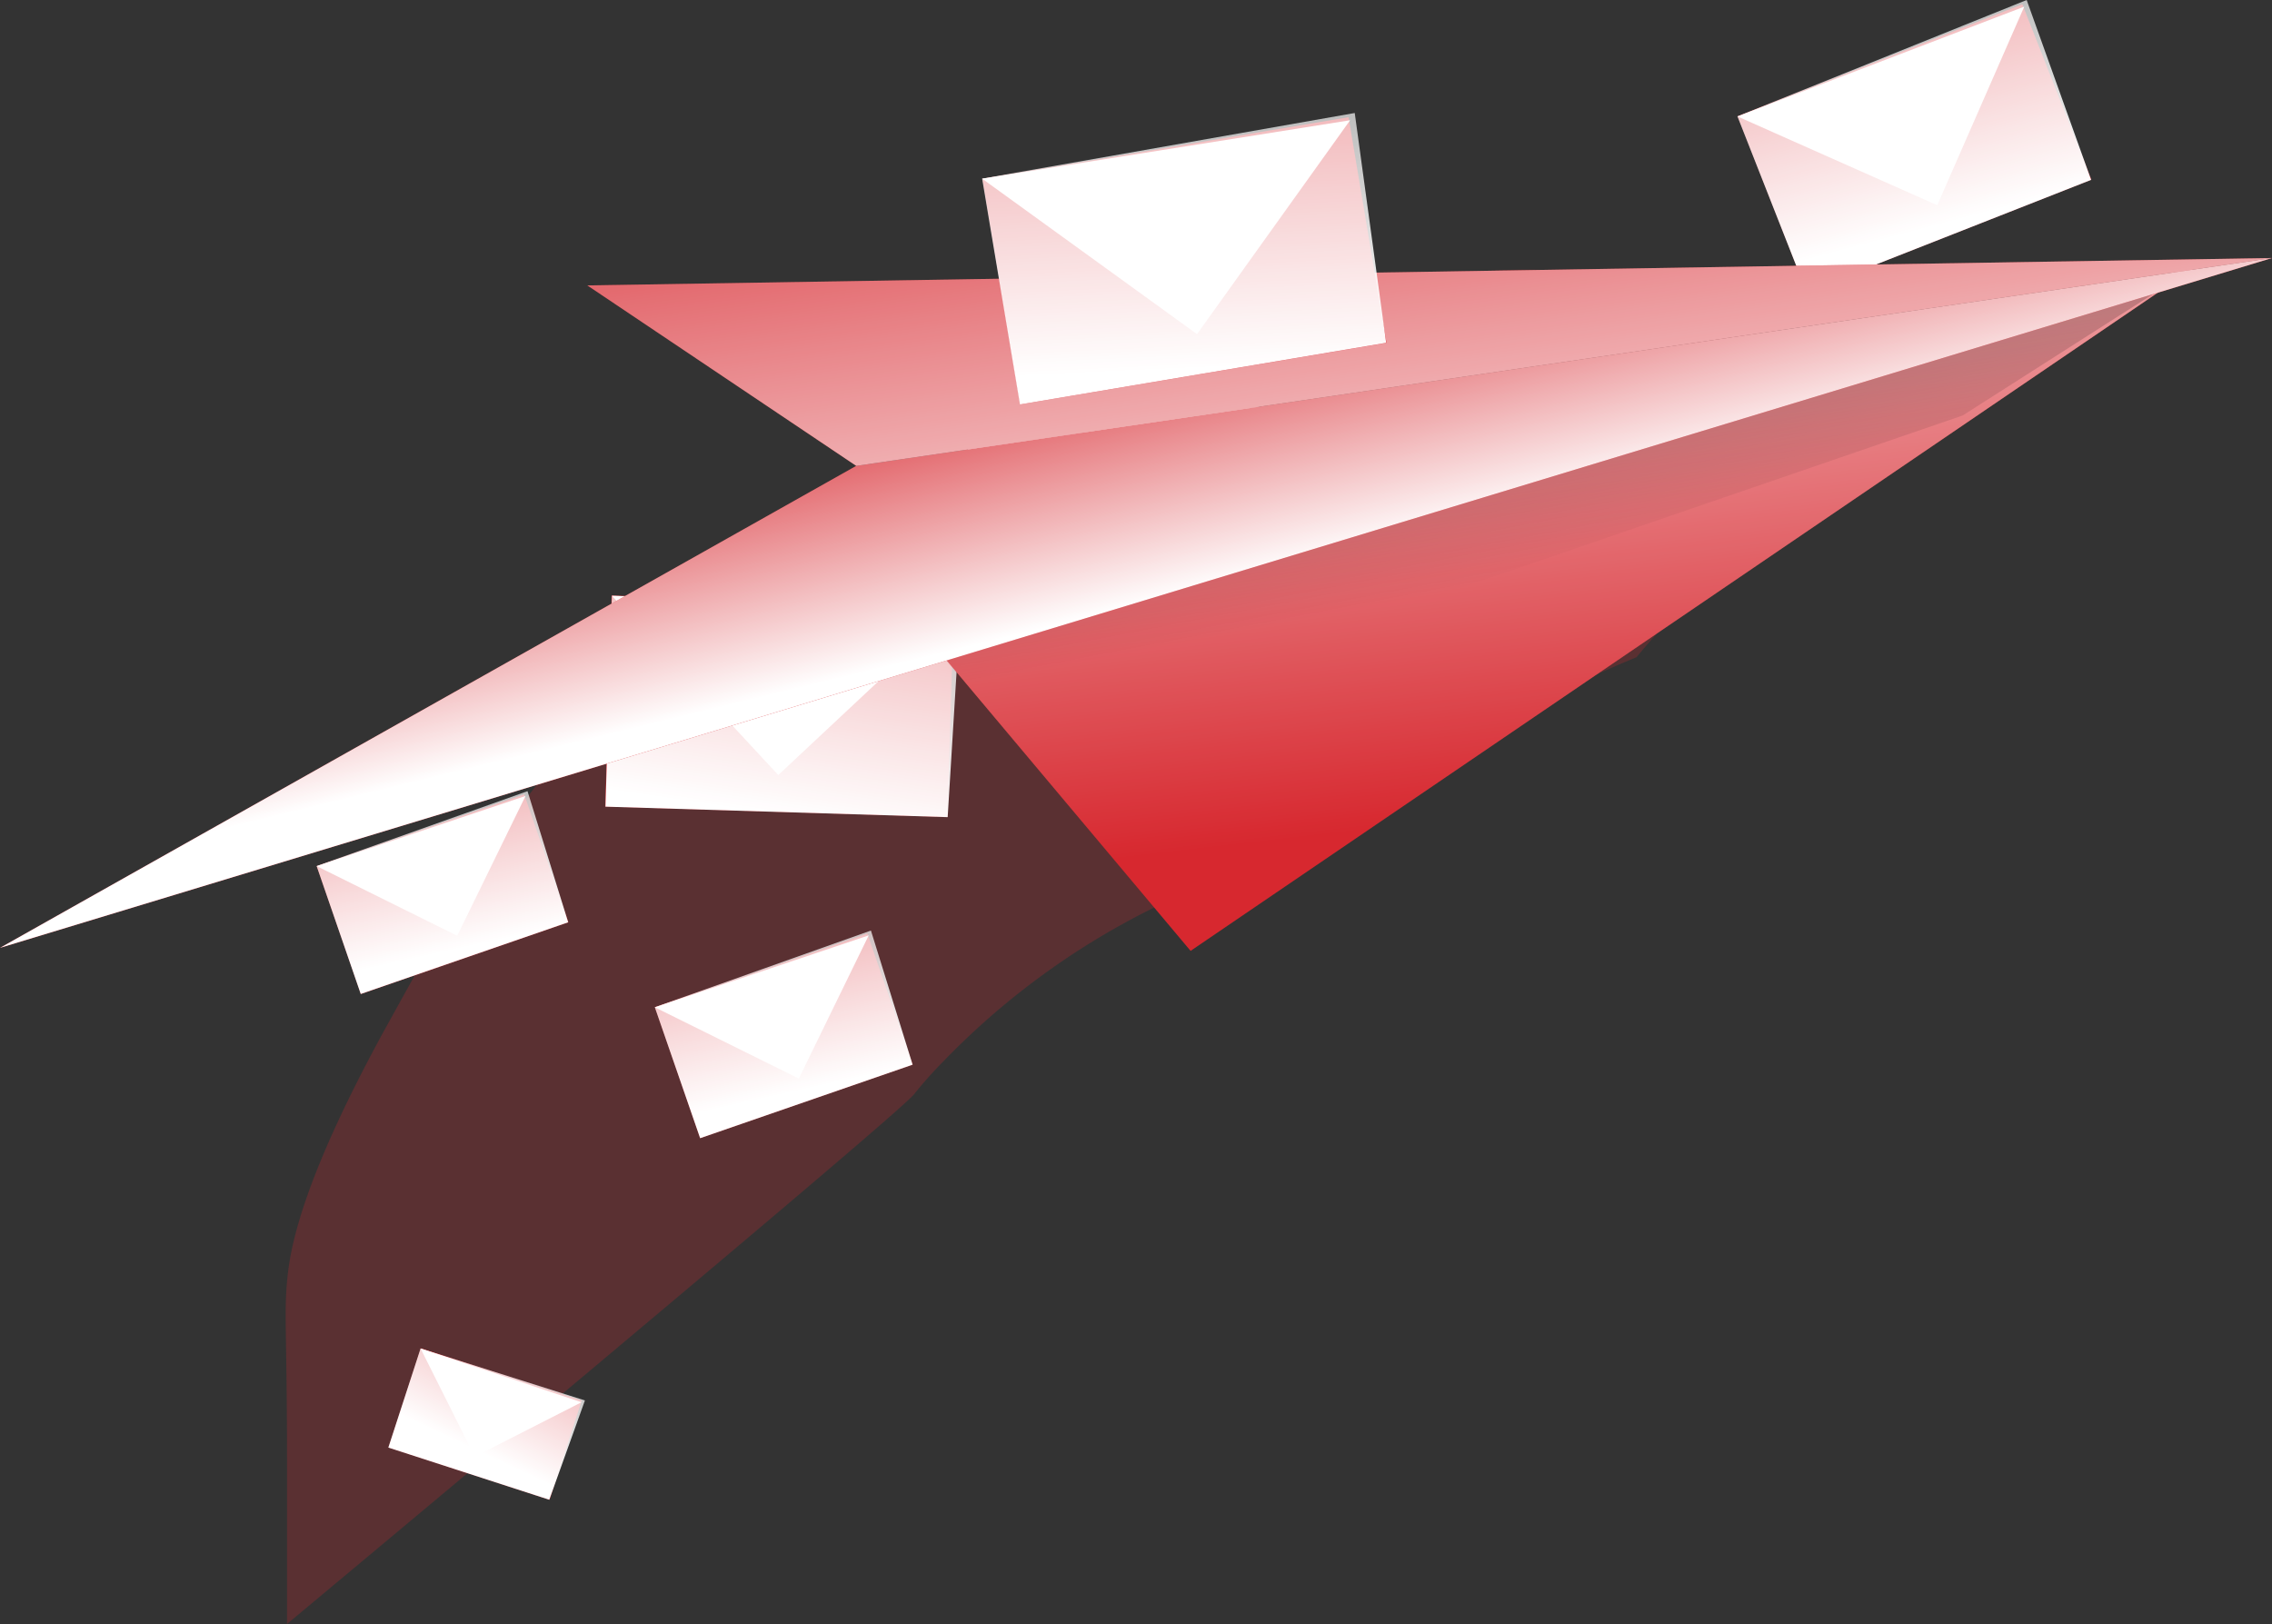<svg id="Layer_1" data-name="Layer 1" xmlns="http://www.w3.org/2000/svg" xmlns:xlink="http://www.w3.org/1999/xlink" viewBox="0 0 112.8 80.63"><rect x="0" y="0" width="112.8" height="80.63" fill="#333333" stroke="none"/><defs><style>.cls-1,.cls-2{fill:#d7282f;}.cls-1{opacity:0.24;isolation:isolate;}.cls-3{fill:url(#linear-gradient);}.cls-4{fill:url(#linear-gradient-2);}.cls-5{fill:url(#linear-gradient-3);}.cls-6{fill:url(#linear-gradient-4);}.cls-7{fill:url(#linear-gradient-5);}.cls-8{fill:url(#linear-gradient-6);}.cls-9{fill:url(#linear-gradient-7);}.cls-10{fill:url(#linear-gradient-8);}.cls-11{fill:url(#linear-gradient-9);}.cls-12{fill:url(#linear-gradient-10);}.cls-13{fill:url(#linear-gradient-11);}.cls-14{fill:url(#linear-gradient-12);}.cls-15{fill:url(#linear-gradient-13);}.cls-16{fill:url(#linear-gradient-14);}.cls-17{fill:url(#linear-gradient-15);}.cls-18{fill:url(#linear-gradient-16);}.cls-19{fill:url(#linear-gradient-17);}.cls-20{fill:url(#linear-gradient-18);}</style><linearGradient id="linear-gradient" x1="-28.95" y1="67.03" x2="-29.51" y2="29.58" gradientTransform="matrix(0.99, 0.13, 0.13, -0.99, 62.97, 75.33)" gradientUnits="userSpaceOnUse"><stop offset="0" stop-color="#fff" stop-opacity="0"/><stop offset="0.95" stop-color="#fff"/></linearGradient><linearGradient id="linear-gradient-2" x1="217.07" y1="110.03" x2="216.51" y2="72.58" gradientTransform="matrix(0.76, -0.65, -0.65, -0.76, -514.7, -302.6)" xlink:href="#linear-gradient"/><linearGradient id="linear-gradient-3" x1="-243.97" y1="52.87" x2="-244.52" y2="15.42" gradientTransform="matrix(0.85, 0.52, 0.52, -0.85, 253.64, 170.24)" xlink:href="#linear-gradient"/><linearGradient id="linear-gradient-4" x1="62.81" y1="260.45" x2="62.26" y2="223" gradientTransform="matrix(0.96, -0.28, -0.28, -0.96, -122.33, -408.68)" xlink:href="#linear-gradient"/><linearGradient id="linear-gradient-5" x1="167" y1="-11.66" x2="166.64" y2="-36.25" gradientTransform="matrix(0.97, -0.23, -0.23, -0.97, -130.61, 58.64)" xlink:href="#linear-gradient"/><linearGradient id="linear-gradient-6" x1="292.79" y1="-330.51" x2="292.42" y2="-355.1" gradientTransform="matrix(0.48, -0.88, -0.88, -0.48, -804.9, -89.13)" xlink:href="#linear-gradient"/><linearGradient id="linear-gradient-7" x1="152.1" y1="-1.42" x2="151.74" y2="-25.43" gradientTransform="matrix(0.97, -0.23, -0.23, -0.97, -130.61, 58.64)" xlink:href="#linear-gradient"/><linearGradient id="linear-gradient-8" x1="290.49" y1="-323.44" x2="290.13" y2="-347.45" gradientTransform="matrix(0.48, -0.88, -0.88, -0.48, -804.9, -89.13)" xlink:href="#linear-gradient"/><linearGradient id="linear-gradient-9" x1="-197.97" y1="7.68" x2="-198.25" y2="-10.82" gradientTransform="matrix(0.91, 0.41, 0.41, -0.91, 208.23, 144.34)" xlink:href="#linear-gradient"/><linearGradient id="linear-gradient-10" x1="64.45" y1="-161.03" x2="64.18" y2="-179.53" gradientTransform="matrix(0.91, -0.41, -0.41, -0.91, -240.64, -380.07)" xlink:href="#linear-gradient"/><linearGradient id="linear-gradient-11" x1="243.06" y1="28.22" x2="242.57" y2="-5.24" gradientTransform="matrix(0.96, -0.27, -0.27, -0.96, -138.44, 73.48)" xlink:href="#linear-gradient"/><linearGradient id="linear-gradient-12" x1="371.19" y1="-193.26" x2="370.69" y2="-226.71" gradientTransform="matrix(0.44, -0.9, -0.9, -0.44, -818.31, -46.02)" xlink:href="#linear-gradient"/><linearGradient id="linear-gradient-13" x1="54.69" y1="67.66" x2="61.09" y2="111.02" gradientTransform="matrix(0.97, -0.26, -0.26, -0.97, 44.44, 119.68)" xlink:href="#linear-gradient"/><linearGradient id="linear-gradient-14" x1="56.88" y1="79.27" x2="59.77" y2="120.3" gradientTransform="matrix(0.97, -0.26, -0.26, -0.97, 44.44, 119.68)" gradientUnits="userSpaceOnUse"><stop offset="0" stop-color="#010101" stop-opacity="0"/><stop offset="0.95" stop-color="#010101"/></linearGradient><linearGradient id="linear-gradient-15" x1="55.24" y1="109.59" x2="50.69" y2="75.31" gradientTransform="matrix(0.97, -0.26, -0.26, -0.97, 44.44, 119.68)" xlink:href="#linear-gradient"/><linearGradient id="linear-gradient-16" x1="-57.95" y1="105.38" x2="-58.55" y2="64.77" gradientTransform="matrix(1, -0.06, -0.06, -1, 121.7, 81.6)" xlink:href="#linear-gradient"/><linearGradient id="linear-gradient-17" x1="225.37" y1="216.83" x2="224.77" y2="176.22" gradientTransform="matrix(0.62, -0.78, -0.78, -0.62, -518.82, -176.1)" xlink:href="#linear-gradient"/><linearGradient id="linear-gradient-18" x1="35.32" y1="97.75" x2="34.5" y2="60.17" gradientTransform="matrix(0.97, -0.26, -0.26, -0.97, 44.44, 119.68)" gradientUnits="userSpaceOnUse"><stop offset="0" stop-color="#fff" stop-opacity="0"/><stop offset="0.39" stop-color="#fff"/></linearGradient></defs><path class="cls-1" d="M42,187a48.41,48.41,0,0,0-11,5,65.65,65.65,0,0,0-14,11c-6,6.18-9,11.8-12.24,17.65C.56,228.36.13,231.57,0,233c-.15,1.68,0,2.66,0,9,0,3.38,0,6.15,0,8,24.83-20.72,30.76-25.83,31.13-26.3A21.26,21.26,0,0,1,32.65,222h0a37.74,37.74,0,0,1,11.72-8.19c2.27-1,2-.5,4.28-1.49A36.43,36.43,0,0,0,56,208a57.47,57.47,0,0,1,11-6,37,37,0,0,1,5-5c3-2.43,4.84-3.2,5-5,.11-1.24-.66-2.25-2-4a30.12,30.12,0,0,0-4-4c.1-.14,3.13,1.75,3,2s-3.69-2.21-9-3a25.55,25.55,0,0,0-7,0c-2.54.3-3.55.78-8,2C44.82,186.42,44.62,186.21,42,187Z" transform="translate(14.25 -169.37)"/><rect class="cls-2" x="19.22" y="195.94" width="10.48" height="17" transform="translate(-166.39 53.27) rotate(-88.25)"/><polygon class="cls-3" points="47.05 40.57 30.06 40.05 30.38 29.58 47.7 29.97 47.05 40.57"/><polygon class="cls-4" points="30.38 29.58 38.64 38.48 47.43 30.25 30.38 29.58"/><rect class="cls-2" x="37.43" y="184.31" width="10.48" height="17" transform="translate(-135.42 -21.25) rotate(-64.44)"/><polygon class="cls-5" points="62.33 31.83 47 24.5 51.52 15.05 67.2 22.4 62.33 31.83"/><polygon class="cls-6" points="51.52 15.05 55.48 26.53 66.84 22.55 51.52 15.05"/><rect class="cls-2" x="19.08" y="217.36" width="11.16" height="6.88" transform="translate(-56.57 -149.18) rotate(-19.08)"/><polygon class="cls-7" points="45.31 52.86 34.76 56.51 32.51 50.01 43.24 46.2 45.31 52.86"/><polygon class="cls-8" points="32.51 50.01 39.66 53.55 43.13 46.44 32.51 50.01"/><rect class="cls-2" x="2.27" y="210.4" width="10.9" height="6.72" transform="translate(-55.2 -155.1) rotate(-19.08)"/><polygon class="cls-9" points="28.21 45.79 17.91 49.35 15.72 43 26.19 39.28 28.21 45.79"/><polygon class="cls-10" points="15.72 43 22.7 46.46 26.09 39.52 15.72 43"/><rect class="cls-2" x="7.24" y="235.88" width="5.18" height="8.4" transform="translate(-207.28 5.86) rotate(-72)"/><polygon class="cls-11" points="27.27 74.46 19.28 71.87 20.88 66.95 29.04 69.53 27.27 74.46"/><polygon class="cls-12" points="20.88 66.95 23.57 72.32 28.87 69.62 20.88 66.95"/><rect class="cls-2" x="73.2" y="172.04" width="15.19" height="9.36" transform="translate(-44.82 -127.54) rotate(-21.47)"/><polygon class="cls-13" points="103.82 8.93 89.69 14.49 86.26 5.78 100.62 0 103.82 8.93"/><polygon class="cls-14" points="86.26 5.78 96.18 10.19 100.5 0.33 86.26 5.78"/><polygon class="cls-2" points="109.1 13.19 59.11 47.21 45.75 31.3 109.1 13.19"/><polygon class="cls-15" points="109.1 13.19 59.11 47.21 45.75 31.3 109.1 13.19"/><polygon class="cls-16" points="50.26 36.83 97.44 20.63 109.1 13.19 45.75 31.3 50.26 36.83"/><polygon class="cls-2" points="29.16 14.17 112.8 12.81 42.51 23.13 29.16 14.17"/><polygon class="cls-2" points="0 47.06 42.51 23.13 112.8 12.81 0 47.06"/><polygon class="cls-17" points="29.16 14.17 112.8 12.81 42.51 23.13 29.16 14.17"/><rect class="cls-2" x="35.32" y="176.64" width="18.43" height="11.36" transform="translate(-15.33 -159.47) rotate(-9.54)"/><polygon class="cls-18" points="68.82 17.02 50.64 20.08 48.76 8.87 67.26 5.61 68.82 17.02"/><polygon class="cls-19" points="48.76 8.87 59.43 16.59 67.03 5.97 48.76 8.87"/><polygon class="cls-20" points="0 47.06 42.51 23.13 112.8 12.81 0 47.06"/></svg>